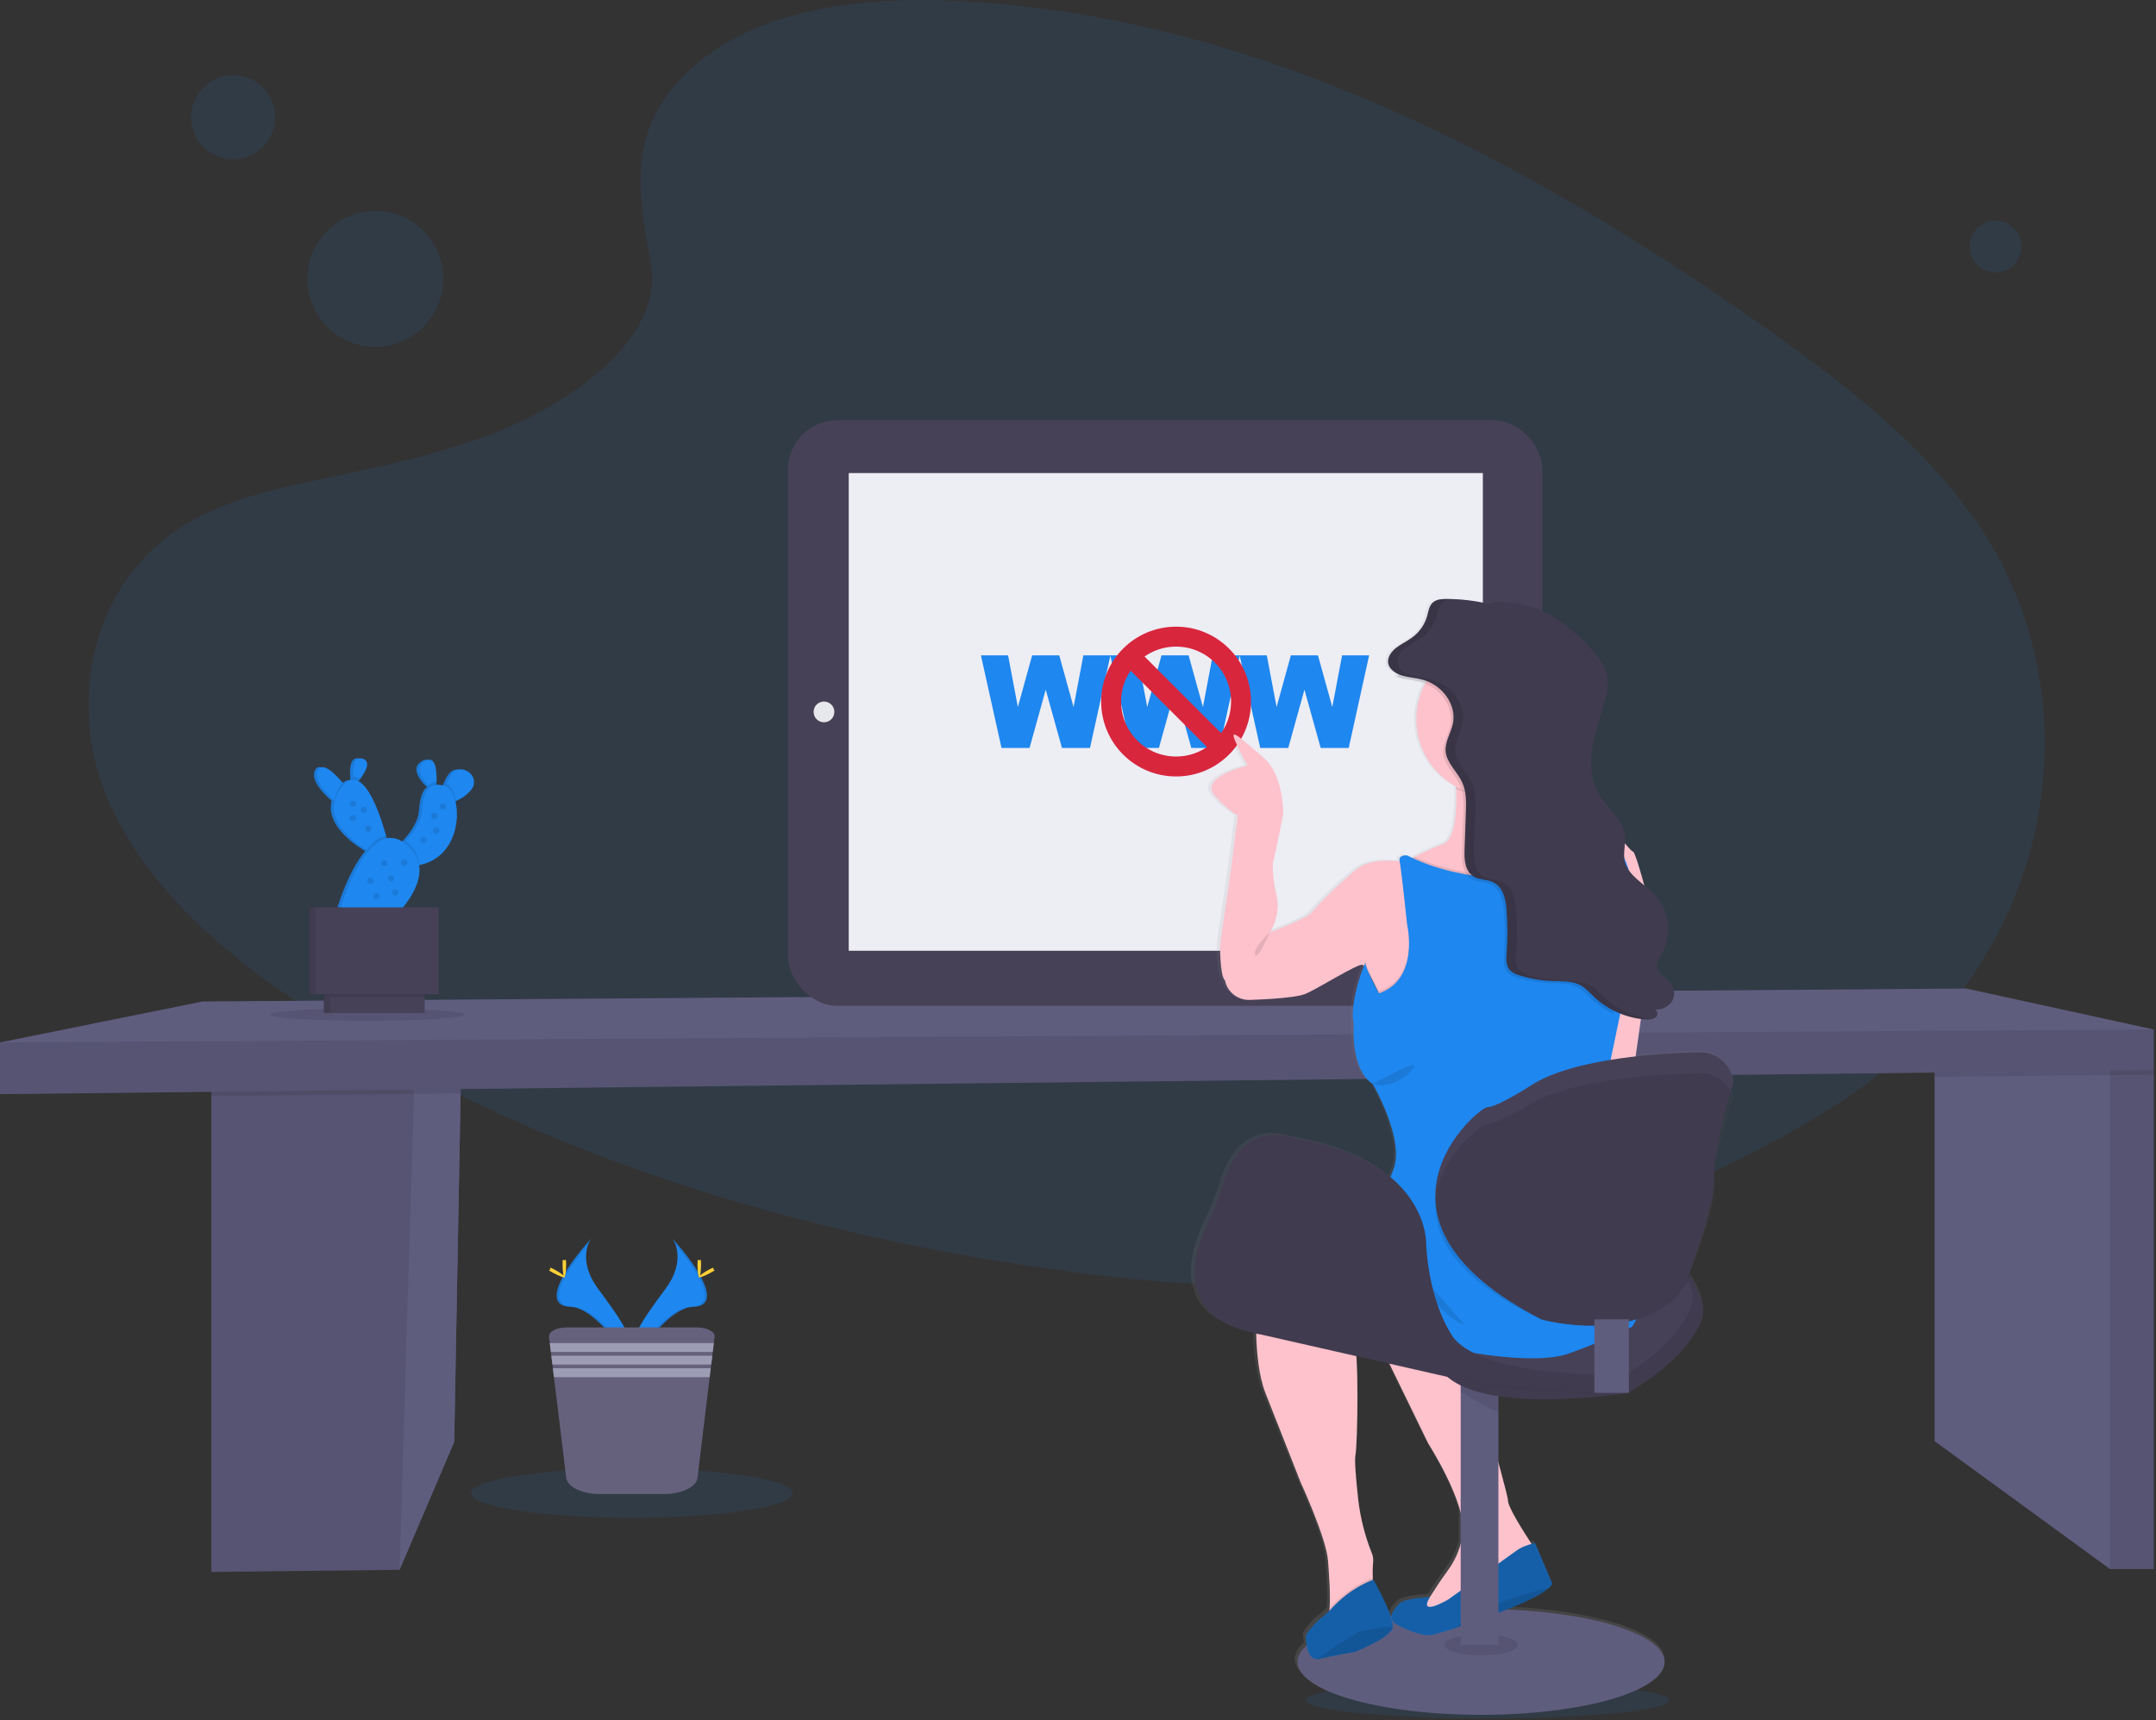 <?xml version="1.0" encoding="UTF-8"?>
<svg width="1000px" height="798px" viewBox="0 0 1000 798" version="1.1" xmlns="http://www.w3.org/2000/svg" xmlns:xlink="http://www.w3.org/1999/xlink">
    <rect x="0" y="0" width="1000" height="798" fill="#333333" stroke="none"/>
    <!-- Generator: Sketch 58 (84663) - https://sketch.com -->
    <title>Slice 1</title>
    <desc>Created with Sketch.</desc>
    <defs>
        <linearGradient x1="49.985%" y1="99.99%" x2="49.985%" y2="0.005%" id="linearGradient-1">
            <stop stop-color="#808080" stop-opacity="0.25" offset="0%"></stop>
            <stop stop-color="#808080" stop-opacity="0.12" offset="54%"></stop>
            <stop stop-color="#808080" stop-opacity="0.1" offset="100%"></stop>
        </linearGradient>
    </defs>
    <g id="Page-1" stroke="none" stroke-width="1" fill="none" fill-rule="evenodd">
        <g id="sitting-at-computer">
            <path d="M321.21,31.27 C351.99,3.84 400.32,-1.73 444.3,0.43 C582.46,7.3 707.17,73.99 815.04,149.43 C854.09,176.74 892.54,206.17 917.89,243.78 C969.49,320.35 954.19,426.41 882.43,489.48 C858.02,510.94 828.43,527.39 798.04,541.98 C744.04,567.91 685.73,588.72 624.42,594.65 C580.69,598.87 536.42,595.44 492.96,589.54 C371.5,573.08 252.31,536.63 152.4,474.35 C108.58,447.02 67.27,413.05 49.21,368.83 C31.15,324.61 42.71,268.63 87.5,242.43 C106.01,231.61 128.14,226.72 149.8,222.13 C181.69,215.37 214.09,208.71 242.86,194.98 C272.58,180.79 307.78,153.35 301.86,121.98 C295.5,88.26 290.5,58.63 321.21,31.27 Z" id="Path" fill="#1E87F0" fill-rule="nonzero" opacity="0.1"></path>
            <circle id="Oval" fill="#1E87F0" fill-rule="nonzero" opacity="0.1" cx="174.08" cy="129.4" r="31.5"></circle>
            <circle id="Oval" fill="#1E87F0" fill-rule="nonzero" opacity="0.1" cx="108.09" cy="54.4" r="19.5"></circle>
            <circle id="Oval" fill="#1E87F0" fill-rule="nonzero" opacity="0.1" cx="925.57" cy="114.4" r="12"></circle>
            <ellipse id="Oval" fill="#1E87F0" fill-rule="nonzero" opacity="0.1" cx="689.92" cy="788.85" rx="84.24" ry="8.4"></ellipse>
            <polygon id="Path" fill="#5F5D7E" fill-rule="nonzero" points="214 487.31 213.63 507.26 210.67 668.97 185.33 728.31 98 729.31 98 496.5 189.14 489.28 214 487.31"></polygon>
            <polygon id="Path" fill="#000000" fill-rule="nonzero" opacity="0.1" points="214 487.31 213.63 507.26 210.67 668.97 185.33 728.31 98 729.31 98 496.5 189.14 489.28 214 487.31"></polygon>
            <polygon id="Path" fill="#5F5D7E" fill-rule="nonzero" points="214 487.31 213.63 507.26 210.67 668.97 185.33 728.31 192 507.64 191.98 507.5 189.14 489.28 214 487.31"></polygon>
            <polygon id="Path" fill="#000000" fill-rule="nonzero" opacity="0.1" points="189.14 489.28 214 487.31 213.63 507.26 191.98 507.5 98 508.55 98 496.5"></polygon>
            <polygon id="Path" fill="#5F5D7E" fill-rule="nonzero" points="999 496.5 999 727.97 978.67 727.97 897.33 668.64 897.33 489.97 970 483.14 974.46 485.19 978.67 487.13"></polygon>
            <polygon id="Path" fill="#000000" fill-rule="nonzero" opacity="0.1" points="978.67 485.19 999 485.19 999 727.97 978.67 727.97"></polygon>
            <polygon id="Path" fill="#000000" fill-rule="nonzero" opacity="0.1" points="999 485.19 999 498.5 978.67 498.73 897.33 499.63 897.33 489.97 970 483.14 974.46 485.19 978.67 487.13 978.67 485.19"></polygon>
            <polygon id="Path" fill="#5F5D7E" fill-rule="nonzero" points="999 477.64 999 496.5 0 507.64 0 483.64 94 464.64 912 458.64"></polygon>
            <polygon id="Path" fill="#000000" fill-rule="nonzero" opacity="0.1" points="999 477.64 999 496.5 0 507.64 0 483.64"></polygon>
            <rect id="Rectangle" fill="#474157" fill-rule="nonzero" x="365.5" y="194.97" width="349.92" height="271.69" rx="22.82"></rect>
            <polygon id="Path" fill="#EDEDF4" fill-rule="nonzero" points="393.66 219.48 687.78 219.48 687.78 441.11 393.66 441.11"></polygon>
            <circle id="Oval" fill="#E6E8EC" fill-rule="nonzero" cx="382.18" cy="330.29" r="4.82"></circle>
            <circle id="Oval" fill="#E6E8EC" fill-rule="nonzero" cx="700.81" cy="330.81" r="7.95"></circle>
            <path d="M803.88,509.14 C803.68,507.917 803.299,506.731 802.75,505.62 C803.51,503.03 804,501.44 804,501.44 C804,501.44 804,501.06 803.88,500.44 C802.647,492.862 796.005,487.36 788.33,487.56 C782.33,487.67 770.95,488.07 758.33,489.49 C759.05,484.44 759.91,478.4 760.81,472.18 L762.46,472.36 C762.84,472.36 763.24,472.36 763.64,472.42 L764.17,472.42 C765.485,472.502 766.786,472.104 767.83,471.3 C768.35,470.795 768.581,470.062 768.446,469.35 C768.311,468.638 767.828,468.041 767.16,467.76 C770.156,468.058 773.101,466.825 774.99,464.48 C776.73,462.046 776.73,458.774 774.99,456.34 C772.88,453.34 768.41,451.34 768.17,447.81 C768.04,445.81 769.38,444.01 770.43,442.24 C775.631,433.158 774.129,421.721 766.76,414.29 C765.353,412.894 763.87,411.575 762.32,410.34 C760.12,402.26 757.82,395.04 757.14,394.81 C756.26,394.52 754.75,392.62 753.31,390.99 C753.442,389.615 753.418,388.23 753.24,386.86 C752.18,379.86 745.24,374.86 741.42,368.68 C737.6,362.5 736.91,354.93 737.89,347.85 C738.87,340.77 741.34,333.92 743.35,327.01 C744.85,321.88 746.1,316.43 744.42,311.34 C743.23,307.71 740.64,304.57 737.97,301.62 C731.56,294.53 724.17,287.89 715.05,283.62 C708.711,280.632 701.767,279.146 694.76,279.28 L694.69,279.28 L693.59,279.34 L692.81,279.39 L692.03,279.47 L691.2,279.55 C690.35,279.66 689.51,279.79 688.67,279.96 C682.579,278.606 676.36,277.908 670.12,277.88 L669.31,277.88 C667.459,277.771 665.617,278.205 664.01,279.13 C661.79,280.68 661.51,283.46 660.84,285.88 C659.637,289.93 657.099,293.454 653.64,295.88 C651.25,297.6 648.44,298.88 646.16,300.68 C643.88,302.48 642.1,305.18 642.71,307.84 C643.22,310.07 645.3,311.73 647.71,312.74 C647.42,313.1 647.12,313.45 646.84,313.82 C647.31,314.01 647.84,314.18 648.27,314.32 C651.27,315.21 654.5,315.32 657.54,316.13 C658.377,316.354 659.199,316.631 660,316.96 C657.296,322.046 655.884,327.72 655.89,333.48 C655.913,346.511 663.056,358.487 674.51,364.7 L674.51,365.7 C674.82,376.14 674.03,388.84 668.69,390.99 C663.35,393.14 658.24,395.57 655.09,397.14 L654.09,397.67 C653.26,397.29 652.43,396.89 651.62,396.47 C651.62,396.47 647.37,395.97 648.11,399.21 C648.11,399.21 635.26,397.21 628.21,402.7 C621.16,408.19 609.59,419.65 607.32,422.64 C605.05,425.63 587.5,432.17 587.5,432.17 C587.5,432.17 593.03,424.44 590.64,414.97 C590.64,414.97 588,403.55 589.26,398.97 C590.52,394.39 593.79,377.39 593.79,377.39 C593.79,377.39 594.25,359.45 584.46,351.22 C574.67,342.99 567.86,336.22 571.64,344.22 C573.292,347.887 575.141,351.463 577.18,354.93 C577.18,354.93 553.77,360.49 562.08,369.17 C570.39,377.85 572.65,377.86 572.65,377.86 C572.65,377.86 569.88,399.29 569.37,403.28 C568.86,407.27 564.37,437.67 564.37,437.67 C564.37,437.67 564.12,452.13 566.64,454.37 C566.64,454.37 568.29,463.68 578.72,463.37 C578.72,463.37 598.6,462.87 604.14,460.63 C609.68,458.39 628.8,446.42 630.82,447.17 C630.966,447.229 631.099,447.317 631.21,447.43 C631.317,447.522 631.418,447.623 631.51,447.73 C629.51,452.16 624.77,467.2 626.79,474.59 C626.79,474.59 625.03,495.52 635.6,502.25 C635.6,502.25 650.95,528.17 645.16,542.12 C644.7,543.25 644.29,544.29 643.91,545.3 C635.12,538.01 621.71,531.3 601.23,527.59 C599.14,527.21 597.06,526.75 595,526.25 C589.18,524.84 573.17,523.55 565.55,548.86 C563.773,554.743 561.512,560.47 558.79,565.98 C555.79,572.05 552.46,580.75 552.39,589.38 C552.22,601.48 558.47,613.47 581.15,617.87 C581.4,626.87 582.43,637.59 585.51,645.3 C591.8,661 601.87,686.42 601.87,686.42 C601.87,686.42 613.95,712.34 614.71,722.8 C615.2,729.65 615.92,738.63 615.42,744.8 C615.42,745.18 615.36,745.54 615.32,745.9 C614.284,747.019 613.153,748.046 611.94,748.97 C610.18,749.97 604.39,756.2 604.39,757.69 C604.402,759.118 604.529,760.542 604.77,761.95 C602.03,764.34 600.53,766.95 600.53,769.55 C600.53,783.07 638.9,794.03 686.23,794.03 C733.56,794.03 771.92,783.03 771.92,769.55 C771.92,757.21 739.92,747.01 698.34,745.33 C707.01,741.87 714.71,738.24 717.9,735.33 C718.585,734.797 719.107,734.083 719.41,733.27 L711.36,714.58 C711.36,714.58 710.73,714.72 709.8,714.99 L709.24,714.15 C705.66,708.7 698.77,697.84 698.77,694.89 C698.77,693.8 696.95,686.83 694.31,677.28 L694.31,646.63 C720.57,650.63 754.41,645.19 754.41,645.19 L754.56,645.11 L755.22,645.11 L755.22,644.75 C759.77,642.23 782.53,628.9 789.28,611.22 C791.28,606.06 788.79,598.67 783.84,590.77 C787.3,582.18 795.84,559.99 794.99,551.14 C794.99,550.67 794.93,550.14 794.93,549.62 C795.011,548.716 795.044,547.808 795.03,546.9 C796.03,533.9 804.03,510.15 804.03,510.15 C804.03,510.15 803.98,509.74 803.88,509.14 L803.88,509.14 Z M633.88,451.38 C635.7,454.58 637.65,458.67 638.42,460.33 C639.19,461.99 635.76,455.43 633.93,451.38 L633.88,451.38 Z M635.78,731.48 L635.59,731.55 L635.59,730.55 C635.481,727.942 635.545,725.33 635.78,722.73 C635.808,721.329 635.514,719.94 634.92,718.67 C631.838,710.927 629.777,702.815 628.79,694.54 C627.79,685.82 626.96,676.31 627.48,673.89 C628.26,670.18 628.9,642.08 627.93,628.23 L643.41,631.71 L661.41,668.41 C661.41,668.41 672.99,686.33 676.58,700.47 L676.58,714.63 C675.53,718.848 673.695,722.831 671.17,726.37 C668.78,729.64 666.45,732.95 664.29,736.37 C663.63,737.43 662.9,738.52 662.17,739.54 C661.93,739.54 650.1,740.23 648.09,742.45 C646.85,743.82 644.69,745.98 644.33,748.15 L643.82,748.23 C641.5,741.32 635.83,731.48 635.83,731.48 L635.78,731.48 Z" id="Shape" fill="url(#linearGradient-1)" fill-rule="nonzero"></path>
            <path d="M711.93,718.63 L707.93,731.63 L690.93,746.38 L665.93,753.56 C665.93,753.56 654.18,747.13 658.18,745.88 C659.29,745.53 660.61,744.26 661.95,742.6 C660.55,747.7 671.68,741.13 671.68,741.13 C671.68,741.13 700.43,720.63 703.43,718.38 C705.397,717.075 707.557,716.087 709.83,715.45 C711.08,717.4 711.93,718.63 711.93,718.63 Z" id="Path" fill="#000000" fill-rule="nonzero" opacity="0.1"></path>
            <path d="M711.93,718.63 L707.93,731.63 L690.93,746.38 L665.93,753.56 C665.93,753.56 654.18,747.13 658.18,745.88 C659.29,745.53 660.61,744.26 661.95,742.6 C663.157,741.06 664.272,739.451 665.29,737.78 C667.43,734.34 669.75,731.02 672.12,727.78 C675.578,722.858 677.748,717.147 678.43,711.17 C680.18,697.42 662.43,669.67 662.43,669.67 L630.18,603.42 L675.18,608.92 C675.18,608.92 699.43,692.17 699.43,696.17 C699.43,699.17 706.27,710.02 709.83,715.49 C711.08,717.4 711.93,718.63 711.93,718.63 L711.93,718.63 Z" id="Path" fill="#FDC2CC" fill-rule="nonzero"></path>
            <g id="No-WWW" transform="translate(454.971, 291)">
                <path d="M0,13.051 L12.598,13.051 L17.139,37.045 L23.76,13.051 L36.328,13.051 L42.979,37.045 L47.52,13.051 L60.059,13.051 L50.596,56 L37.588,56 L30.059,28.959 L22.559,56 L9.551,56 L0,13.051 Z M60,13.051 L72.598,13.051 L77.139,37.045 L83.76,13.051 L96.328,13.051 L102.979,37.045 L107.52,13.051 L120.059,13.051 L110.596,56 L97.588,56 L90.059,28.959 L82.559,56 L69.551,56 L60,13.051 Z M120,13.051 L132.598,13.051 L137.139,37.045 L143.76,13.051 L156.328,13.051 L162.979,37.045 L167.52,13.051 L180.059,13.051 L170.596,56 L157.588,56 L150.059,28.959 L142.559,56 L129.551,56 L120,13.051 Z" id="WWW" fill="#1E87F0" fill-rule="nonzero"></path>
                <g id="No-Symbol" transform="translate(56.029, 0)" fill="#D8263D" stroke="#D8263D" stroke-width="2.5">
                    <path d="M34.496,61.246 C19.722,61.246 7.746,49.27 7.746,34.496 C7.746,19.723 19.722,7.746 34.496,7.746 C49.27,7.746 61.246,19.723 61.246,34.496 C61.246,49.27 49.27,61.246 34.496,61.246 Z M34.496,0.996 C15.994,0.996 0.996,15.995 0.996,34.496 C0.996,52.998 15.994,67.996 34.496,67.996 C52.997,67.996 67.996,52.998 67.996,34.496 C67.996,15.995 52.997,0.996 34.496,0.996 L34.496,0.996 Z" id="Fill-41"></path>
                    <polyline id="Fill-48" points="54.502 59.5 10.25 15.248 14.999 10.5 59.25 54.752 54.502 59.5"></polyline>
                </g>
            </g>
            <ellipse id="Oval" fill="#5F5D7E" fill-rule="nonzero" cx="686.97" cy="771.05" rx="85.12" ry="24.55"></ellipse>
            <path d="M719.93,734.63 C719.626,735.443 719.108,736.158 718.43,736.7 C712.25,742.37 689.14,750.8 674.86,755.38 C671.117,756.686 667.3,757.772 663.43,758.63 C659.93,758.88 652.68,756.63 647.68,753.56 C642.68,750.49 647.18,746.13 649.2,743.88 C651.22,741.63 663.2,740.96 663.2,740.96 C657.45,750.53 671.69,742.13 671.69,742.13 C671.69,742.13 700.44,721.63 703.44,719.38 C706.44,717.13 711.94,715.88 711.94,715.88 L719.93,734.63 Z" id="Path" fill="#1E87F0" fill-rule="nonzero"></path>
            <path d="M719.93,734.63 C719.626,735.443 719.108,736.158 718.43,736.7 C712.25,742.37 689.14,750.8 674.86,755.38 C671.117,756.686 667.3,757.772 663.43,758.63 C659.93,758.88 652.68,756.63 647.68,753.56 C642.68,750.49 647.18,746.13 649.2,743.88 C651.22,741.63 663.2,740.96 663.2,740.96 C657.45,750.53 671.69,742.13 671.69,742.13 C671.69,742.13 700.44,721.63 703.44,719.38 C706.44,717.13 711.94,715.88 711.94,715.88 L719.93,734.63 Z" id="Path" fill="#000000" fill-rule="nonzero" opacity="0.3"></path>
            <path d="M718.43,736.72 C712.25,742.39 689.14,750.82 674.86,755.4 C687.8,744.44 709.5,738.71 718.43,736.72 Z" id="Path" fill="#000000" fill-rule="nonzero" opacity="0.1"></path>
            <ellipse id="Oval" fill="#000000" fill-rule="nonzero" opacity="0.1" cx="686.97" cy="763.14" rx="17.03" ry="4.91"></ellipse>
            <polygon id="Path" fill="#5F5D7E" fill-rule="nonzero" points="677.5 633.64 695 633.64 695 763.14 677.5 763.14"></polygon>
            <path d="M695,640.06 L695,655.06 C691.5,653.98 683.51,649.43 677.5,645.85 L677.5,633.63 L681.15,633.63 L695,640.06 Z" id="Path" fill="#000000" fill-rule="nonzero" opacity="0.1"></path>
            <path d="M653.77,577.26 C653.77,577.26 711.55,562.39 725.93,551.26 C740.31,540.13 796.78,592.5 789.32,612.26 C781.86,632.02 754.7,646.33 754.7,646.33 C754.7,646.33 679.59,658.55 666.8,633.06 C654.01,607.57 653.77,577.26 653.77,577.26 L653.77,577.26 Z" id="Path" fill="#474157" fill-rule="nonzero"></path>
            <path d="M653.77,577.26 C653.77,577.26 711.55,562.39 725.93,551.26 C740.31,540.13 796.78,592.5 789.32,612.26 C781.86,632.02 754.7,646.33 754.7,646.33 C754.7,646.33 679.59,658.55 666.8,633.06 C654.01,607.57 653.77,577.26 653.77,577.26 L653.77,577.26 Z" id="Path" fill="#000000" fill-rule="nonzero" opacity="0.1"></path>
            <path d="M648.77,571.26 C648.77,571.26 706.55,556.39 720.93,545.26 C735.31,534.13 791.78,586.5 784.32,606.26 C776.86,626.02 749.7,640.33 749.7,640.33 C749.7,640.33 674.59,652.55 661.8,627.06 C649.01,601.57 648.77,571.26 648.77,571.26 L648.77,571.26 Z" id="Path" fill="#474157" fill-rule="nonzero"></path>
            <path d="M595.18,434.9 L588.93,432.63 C588.93,432.63 594.43,424.88 592.06,415.38 C592.06,415.38 589.43,403.92 590.68,399.28 C591.93,394.64 595.18,377.63 595.18,377.63 C595.18,377.63 595.64,359.63 585.91,351.38 C576.18,343.13 569.43,336.38 573.18,344.38 C574.818,348.06 576.654,351.649 578.68,355.13 C578.68,355.13 555.43,360.7 563.68,369.42 C571.93,378.14 574.18,378.13 574.18,378.13 C574.18,378.13 571.43,399.63 570.93,403.63 C570.43,407.63 565.93,438.13 565.93,438.13 C565.93,438.13 565.68,452.63 568.18,454.88 C569.329,460.483 574.48,464.346 580.18,463.88 C581.96,463.85 603.18,440.4 595.18,434.9 L595.18,434.9 Z M746.18,388.9 L746.18,402.9 L731.68,407.63 L706.98,425.81 L700.43,430.63 L671.18,418.88 L652.68,399.38 C652.68,399.38 653.58,398.89 655.14,398.08 L656.14,397.55 C659.27,395.98 664.2,393.55 669.65,391.38 C675.1,389.21 675.74,376.49 675.43,366.01 L675.43,365.01 C675.18,357.66 674.43,351.65 674.43,351.65 C674.43,351.65 677.48,351.07 681.92,350.41 C694.23,348.58 717.2,346.11 715.18,353.65 C714.59,356.213 714.59,358.877 715.18,361.44 C715.24,361.72 715.3,362.01 715.37,362.29 C717.45,371.38 723.89,380.9 723.89,380.9 L743.89,388.1 L744.45,388.3 L746.18,388.9 Z" id="Shape" fill="#FDC2CC" fill-rule="nonzero"></path>
            <path d="M746.18,393.15 L746.18,388.9 C747.752,388.629 749.358,388.629 750.93,388.9 C752.68,389.4 756,394.65 757.5,395.15 C759,395.65 768.18,429.9 767.18,432.9 C766.18,435.9 756.73,503.63 756.73,503.63 L737.68,524.63 L733.93,466.88 L746.18,432.63 L746.18,393.15 Z M647.43,550.4 C647.43,550.4 630.02,554.15 632.23,559.65 C634.44,565.15 644.18,565.4 644.18,565.4 L647.43,550.4 Z M671.68,439.35 L658.43,467.9 L642.68,479.4 L639.93,461.63 C639.93,461.63 634.61,449.88 632.32,447.89 C632.209,447.777 632.076,447.689 631.93,447.63 C629.93,446.88 610.93,458.88 605.43,461.13 C599.93,463.38 580.18,463.88 580.18,463.88 L588.93,432.63 C588.93,432.63 606.43,426.13 608.68,423.13 C610.93,420.13 622.43,408.63 629.43,403.13 C636.43,397.63 649.2,399.63 649.2,399.63 L649.4,399.71 L652.68,401.13 L662.18,424.38 L671.68,439.35 Z M636.93,724.15 C636.695,726.756 636.631,729.375 636.74,731.99 C636.81,734.78 636.93,737.15 636.93,737.15 L631.18,749.15 C631.18,749.15 611.43,755.65 614.68,752.9 C615.81,751.95 616.39,749.48 616.68,746.21 C617.17,740.03 616.46,731.02 615.97,724.15 C615.22,713.65 603.22,687.65 603.22,687.65 C603.22,687.65 593.22,662.15 586.97,646.4 C580.72,630.65 582.97,602.15 582.97,602.15 C582.97,602.15 583.97,580.65 588.47,574.15 C592.97,567.65 610.47,565.4 610.47,565.4 L618.68,592.63 C618.68,592.63 625.43,618.13 627.93,621.88 C630.43,625.63 629.68,670.38 628.68,675.13 C628.17,677.56 629.03,687.13 629.99,695.85 C630.97,704.144 633.013,712.278 636.07,720.05 C636.667,721.333 636.961,722.736 636.93,724.15 L636.93,724.15 Z" id="Shape" fill="#FDC2CC" fill-rule="nonzero"></path>
            <path d="M636.93,737.15 L631.18,749.15 C631.18,749.15 611.43,755.65 614.68,752.9 C615.81,751.95 616.39,749.48 616.68,746.21 C617.39,745.5 618.15,744.72 618.93,743.92 C623.956,738.71 630.044,734.641 636.78,731.99 C636.81,734.78 636.93,737.15 636.93,737.15 Z" id="Path" fill="#000000" fill-rule="nonzero" opacity="0.1"></path>
            <path d="M645.95,755.01 C645.956,755.057 645.956,755.103 645.95,755.15 C644.95,759.9 628.45,766.4 628.45,766.4 C628.45,766.4 617.95,768.15 611.95,769.65 C611.491,769.774 611.014,769.818 610.54,769.78 C605.91,769.43 605.7,760.52 605.7,759.15 C605.7,757.78 611.45,751.4 613.2,750.4 C615.179,748.759 617.037,746.978 618.76,745.07 C623.892,739.756 630.105,735.606 636.98,732.9 C636.98,732.9 646.75,750.08 645.95,755.01 L645.95,755.01 Z" id="Path" fill="#1E87F0" fill-rule="nonzero"></path>
            <path d="M645.95,755.01 C645.956,755.057 645.956,755.103 645.95,755.15 C644.95,759.9 628.45,766.4 628.45,766.4 C628.45,766.4 617.95,768.15 611.95,769.65 C611.491,769.774 611.014,769.818 610.54,769.78 C605.91,769.43 605.7,760.52 605.7,759.15 C605.7,757.78 611.45,751.4 613.2,750.4 C615.211,748.738 617.096,746.93 618.84,744.99 C623.864,739.755 629.955,735.662 636.7,732.99 L636.98,732.88 C636.98,732.88 646.75,750.08 645.95,755.01 Z" id="Path" fill="#000000" fill-rule="nonzero" opacity="0.3"></path>
            <path d="M645.95,755.01 C645.956,755.057 645.956,755.103 645.95,755.15 C644.95,759.9 628.45,766.4 628.45,766.4 C628.45,766.4 617.95,768.15 611.95,769.65 C611.491,769.774 611.014,769.818 610.54,769.78 C615.98,766.05 629.17,757.1 630.95,756.9 C632.73,756.7 641.5,754.18 645.95,755.01 L645.95,755.01 Z M715.41,362.29 C709.23,367.38 703.55,366.65 694.92,366.65 C688.68,366.65 680.57,368.84 675.46,366.03 C675.25,358.22 674.46,351.65 674.46,351.65 C674.46,351.65 717.96,343.4 715.21,353.65 C714.581,356.504 714.65,359.468 715.41,362.29 L715.41,362.29 Z" id="Shape" fill="#000000" fill-rule="nonzero" opacity="0.1"></path>
            <path d="M728.43,333.69 C728.43,353.434 712.424,369.44 692.68,369.44 C691.76,369.44 690.84,369.44 689.94,369.34 C670.611,367.849 655.993,351.224 656.987,331.864 C657.981,312.503 674.224,297.462 693.604,297.958 C712.983,298.453 728.437,314.304 728.44,333.69 L728.43,333.69 Z" id="Path" fill="#FDC2CC" fill-rule="nonzero"></path>
            <path d="M662.18,424.4 L671.68,439.4 L658.43,467.95 L642.68,479.45 L639.93,461.63 C639.93,461.63 634.61,449.88 632.32,447.89 C632.98,446.28 633.43,445.54 633.43,446.13 C633.43,448.63 639.58,459.88 639.58,459.88 C658.58,453.38 652.68,428.13 652.68,428.13 C652.68,428.13 650.32,405.63 649.4,399.71 L652.68,401.13 L662.18,424.4 Z M746.18,388.9 L746.18,402.9 L731.68,407.63 L706.98,425.81 L700.43,430.63 L671.18,418.88 L652.68,399.38 C652.68,399.38 653.58,398.89 655.14,398.08 L656.14,397.55 C669.01,403.4 682.94,405.55 692.89,406.32 C697.466,406.708 702.061,406.811 706.65,406.63 C744.32,400.63 745.44,391.53 744.5,388.3 L746.18,388.9 Z" id="Shape" fill="#000000" fill-rule="nonzero" opacity="0.1"></path>
            <path d="M756.93,615.63 C747.5,620.253 737.819,624.343 727.93,627.88 C710.68,634.13 672.68,625.88 667.93,624.63 C663.18,623.38 626.68,608.88 612.68,603.38 C598.68,597.88 595.18,602.38 591.93,601.88 C588.68,601.38 586.43,595.13 585.93,593.38 C585.43,591.63 594.93,576.38 600.18,568.63 C605.43,560.88 621.18,562.38 623.43,561.88 C625.68,561.38 641.43,561.88 641.43,561.88 C641.43,561.88 640.43,556.88 646.18,542.88 C651.93,528.88 636.68,502.88 636.68,502.88 C626.18,496.13 627.93,475.13 627.93,475.13 C625.43,465.88 633.43,444.63 633.43,447.13 C633.43,449.63 639.58,460.88 639.58,460.88 C658.58,454.38 652.68,429.13 652.68,429.13 C652.68,429.13 649.93,402.88 649.2,399.63 C648.47,396.38 652.68,396.88 652.68,396.88 C653.493,397.3 654.313,397.7 655.14,398.08 C668.3,404.28 682.7,406.54 692.92,407.32 C697.496,407.708 702.091,407.811 706.68,407.63 C752.35,400.26 744.26,388.51 743.96,388.09 L746.18,388.88 C762.68,400.88 757.68,440.63 757.68,440.63 L751.5,470.3 L746.91,492.4 C746.91,492.4 763.16,590.9 764.66,595.9 C766.16,600.9 756.93,615.63 756.93,615.63 L756.93,615.63 Z" id="Path" fill="#1E87F0" fill-rule="nonzero"></path>
            <path d="M635.18,570.63 C634.18,571.38 622.93,594.63 631.18,601.13 C639.43,607.63 635.18,570.63 635.18,570.63 Z M643.18,573.9 C643.43,574.65 666.68,611.65 679.43,614.65 L643.18,573.9 Z M699.19,281.11 L695.47,281.9 C696.495,281.522 697.544,281.211 698.61,280.97 L699.19,281.11 Z M755.21,440.63 L748.21,470.28 C744.639,468.651 741.356,466.452 738.49,463.77 C736.26,461.65 734.26,459.22 731.39,457.83 C727.7,456.04 723.25,456.28 719.06,456.13 C713.826,455.935 708.641,455.047 703.64,453.49 C702.187,453.126 700.826,452.465 699.64,451.55 C697.26,449.45 697.42,446.06 697.64,443.1 C698.075,437.346 698.125,431.57 697.79,425.81 C697.73,424.73 697.65,423.65 697.56,422.57 C697.16,417.74 695.86,412.14 690.92,410.07 C688.38,409.07 685.35,409.15 682.92,407.94 C682.569,407.763 682.234,407.556 681.92,407.32 C678.32,404.8 677.99,399.75 678.13,395.5 C678.343,389.66 678.547,383.817 678.74,377.97 C678.922,375.086 678.859,372.193 678.55,369.32 C678.309,367.412 677.783,365.552 676.99,363.8 C674.82,359.16 670.3,355.29 669.49,350.39 C669.445,350.162 669.415,349.932 669.4,349.7 C668.98,345.32 671.74,341.24 672.71,336.93 C674.65,328.26 668.13,318.76 658.54,316.27 C655.54,315.49 652.32,315.34 649.33,314.45 C648.852,314.307 648.381,314.14 647.92,313.95 C655.16,304.29 667.57,297.95 681.66,297.95 C703.99,297.95 722.1,313.95 722.1,333.7 C722.1,344.9 716.27,354.89 707.16,361.45 C707.22,361.73 707.29,362.02 707.37,362.3 C709.72,371.39 717.01,380.91 717.01,380.91 L739.65,388.11 L742.17,388.91 C760.87,400.9 755.21,440.63 755.21,440.63 Z M767.5,469.35 C767.28,469.35 767.07,469.3 766.86,469.26 C767.077,469.237 767.297,469.268 767.5,469.35 L767.5,469.35 Z" id="Shape" fill="#000000" fill-rule="nonzero" opacity="0.1"></path>
            <path d="M690.18,280.12 C683.923,278.666 677.523,277.918 671.1,277.89 C669.01,277.89 666.77,278 665.1,279.15 C662.89,280.7 662.61,283.5 661.95,285.92 C660.756,289.961 658.238,293.483 654.8,295.92 C652.43,297.65 649.64,298.92 647.37,300.74 C645.1,302.56 643.37,305.26 643.94,307.92 C644.51,310.58 647.5,312.63 650.5,313.48 C653.5,314.33 656.69,314.48 659.71,315.3 C669.3,317.79 675.81,327.3 673.87,335.95 C672.87,340.26 670.14,344.34 670.56,348.72 C671.05,353.95 675.88,357.98 678.15,362.83 C680.22,367.25 680.08,372.21 679.92,376.99 L679.31,394.53 C679.15,399.15 679.55,404.71 684.11,406.97 C686.55,408.17 689.59,408.04 692.11,409.1 C697.05,411.16 698.35,416.77 698.75,421.59 C699.322,428.42 699.348,435.285 698.83,442.12 C698.6,445.12 698.44,448.47 700.83,450.57 C702.013,451.489 703.376,452.15 704.83,452.51 C709.831,454.067 715.016,454.955 720.25,455.15 C724.45,455.31 728.89,455.07 732.58,456.85 C735.45,458.24 737.45,460.68 739.68,462.79 C746.074,468.64 754.224,472.209 762.86,472.94 C764.71,473.1 766.81,473.06 768.1,471.87 C769.39,470.68 768.63,468.11 766.79,468.26 C769.973,468.795 773.196,467.562 775.21,465.04 C776.934,462.589 776.934,459.321 775.21,456.87 C773.12,453.87 768.68,451.87 768.44,448.31 C768.31,446.31 769.64,444.5 770.68,442.72 C775.83,433.616 774.347,422.204 767.04,414.72 C762.35,409.87 755.32,406.19 753.68,399.97 C752.59,395.81 754.24,391.44 753.61,387.21 C752.61,380.21 745.68,375.21 741.87,368.97 C738.06,362.73 737.39,355.18 738.36,348.08 C739.33,340.98 741.79,334.08 743.79,327.18 C745.28,322.03 746.51,316.56 744.85,311.45 C743.66,307.82 741.1,304.67 738.44,301.7 C732.07,294.59 724.74,287.93 715.68,283.7 C706.62,279.47 695.58,277.83 685.96,280.96" id="Path" fill="#474157" fill-rule="nonzero"></path>
            <path d="M690.18,280.12 C683.923,278.666 677.523,277.918 671.1,277.89 C669.01,277.89 666.77,278 665.1,279.15 C662.89,280.7 662.61,283.5 661.95,285.92 C660.756,289.961 658.238,293.483 654.8,295.92 C652.43,297.65 649.64,298.92 647.37,300.74 C645.1,302.56 643.37,305.26 643.94,307.92 C644.51,310.58 647.5,312.63 650.5,313.48 C653.5,314.33 656.69,314.48 659.71,315.3 C669.3,317.79 675.81,327.3 673.87,335.95 C672.87,340.26 670.14,344.34 670.56,348.72 C671.05,353.95 675.88,357.98 678.15,362.83 C680.22,367.25 680.08,372.21 679.92,376.99 L679.31,394.53 C679.15,399.15 679.55,404.71 684.11,406.97 C686.55,408.17 689.59,408.04 692.11,409.1 C697.05,411.16 698.35,416.77 698.75,421.59 C699.322,428.42 699.348,435.285 698.83,442.12 C698.6,445.12 698.44,448.47 700.83,450.57 C702.013,451.489 703.376,452.15 704.83,452.51 C709.831,454.067 715.016,454.955 720.25,455.15 C724.45,455.31 728.89,455.07 732.58,456.85 C735.45,458.24 737.45,460.68 739.68,462.79 C746.074,468.64 754.224,472.209 762.86,472.94 C764.71,473.1 766.81,473.06 768.1,471.87 C769.39,470.68 768.63,468.11 766.79,468.26 C769.973,468.795 773.196,467.562 775.21,465.04 C776.934,462.589 776.934,459.321 775.21,456.87 C773.12,453.87 768.68,451.87 768.44,448.31 C768.31,446.31 769.64,444.5 770.68,442.72 C775.83,433.616 774.347,422.204 767.04,414.72 C762.35,409.87 755.32,406.19 753.68,399.97 C752.59,395.81 754.24,391.44 753.61,387.21 C752.61,380.21 745.68,375.21 741.87,368.97 C738.06,362.73 737.39,355.18 738.36,348.08 C739.33,340.98 741.79,334.08 743.79,327.18 C745.28,322.03 746.51,316.56 744.85,311.45 C743.66,307.82 741.1,304.67 738.44,301.7 C732.07,294.59 724.74,287.93 715.68,283.7 C706.62,279.47 695.58,277.83 685.96,280.96 M636.68,502.9 C636.68,502.9 645.18,506.15 654.18,497.15 C663.18,488.15 636.68,502.9 636.68,502.9 Z" id="Shape" fill="#000000" fill-rule="nonzero" opacity="0.1"></path>
            <g id="Group" opacity="0.1" transform="translate(643, 277)" fill="#000000" fill-rule="nonzero">
                <path d="M50.94,2.97 C52.59,2.642 54.261,2.431 55.94,2.34 C53.605,2.197 51.262,2.271 48.94,2.56 L50.94,2.97 Z M101.08,185.79 C98.84,183.68 96.85,181.24 93.97,179.85 C90.29,178.07 85.84,178.31 81.64,178.15 C76.406,177.958 71.22,177.071 66.22,175.51 C64.766,175.15 63.403,174.489 62.22,173.57 C59.84,171.47 60.01,168.09 60.22,165.12 C60.738,158.285 60.712,151.42 60.14,144.59 C59.73,139.77 58.44,134.16 53.49,132.1 C50.96,131.04 47.93,131.17 45.49,129.97 C40.93,127.71 40.49,122.15 40.68,117.53 C40.887,111.683 41.09,105.84 41.29,100 C41.46,95.21 41.59,90.25 39.52,85.83 C37.25,80.98 32.42,76.96 31.93,71.72 C31.52,67.35 34.28,63.26 35.25,58.95 C37.19,50.28 30.67,40.79 21.08,38.3 C18.08,37.52 14.86,37.36 11.87,36.48 C8.88,35.6 5.98,33.7 5.36,30.98 C4.74,28.26 6.51,25.62 8.78,23.79 C11.05,21.96 13.84,20.7 16.22,18.97 C19.658,16.536 22.174,13.012 23.36,8.97 C24.03,6.55 24.36,3.76 26.51,2.2 C27.743,1.436 29.16,1.021 30.61,1 C29.72,1 28.83,0.95 27.95,0.95 C25.86,0.95 23.62,1.06 21.95,2.2 C19.74,3.76 19.46,6.55 18.8,8.97 C17.606,13.011 15.088,16.533 11.65,18.97 C9.28,20.7 6.49,21.97 4.22,23.79 C1.95,25.61 0.22,28.31 0.79,30.98 C1.36,33.65 4.32,35.59 7.31,36.48 C10.3,37.37 13.5,37.48 16.52,38.3 C26.11,40.79 32.62,50.3 30.68,58.95 C29.68,63.26 26.95,67.35 27.37,71.72 C27.86,76.96 32.69,80.98 34.96,85.83 C37.03,90.25 36.9,95.21 36.73,100 C36.523,105.84 36.32,111.683 36.12,117.53 C35.96,122.15 36.36,127.71 40.92,129.97 C43.36,131.17 46.4,131.04 48.92,132.1 C53.86,134.16 55.16,139.77 55.56,144.59 C56.132,151.42 56.158,158.285 55.64,165.12 C55.41,168.12 55.25,171.47 57.64,173.57 C58.823,174.489 60.186,175.15 61.64,175.51 C66.64,177.072 71.825,177.959 77.06,178.15 C81.26,178.31 85.7,178.07 89.39,179.85 C92.26,181.24 94.26,183.68 96.5,185.79 C102.889,191.642 111.037,195.211 119.67,195.94 C120.787,196.073 121.917,196.029 123.02,195.81 C114.834,194.865 107.155,191.358 101.08,185.79 L101.08,185.79 Z" id="Shape"></path>
            </g>
            <path d="M588.93,432.63 C588.93,432.63 580.93,439.97 582.1,442.97 C583.27,445.97 588.93,432.63 588.93,432.63 Z" id="Path" fill="#000000" fill-rule="nonzero" opacity="0.1"></path>
            <path d="M596.35,526.98 C590.58,525.57 574.67,524.27 567.1,549.66 C565.338,555.558 563.093,561.3 560.39,566.83 C553.13,581.74 543.75,612.4 585,619.15 L684,641.65 C684,641.65 737,648.15 740.5,645.65 C744,643.15 743.5,637.65 743.5,637.65 C743.5,637.65 685,637.65 673.5,619.65 C662,601.65 661.5,577.15 661.5,577.15 C661.5,577.15 662.94,539.32 602.5,528.33 C600.5,527.95 598.4,527.48 596.35,526.98 L596.35,526.98 Z" id="Path" fill="#474157" fill-rule="nonzero"></path>
            <path d="M596.35,527.15 C590.58,525.74 574.67,524.44 567.1,549.84 C565.338,555.738 563.093,561.48 560.39,567.01 C553.13,581.91 543.75,612.57 585,619.32 L684,641.82 C684,641.82 737,648.32 740.5,645.82 C744,643.32 743.5,637.82 743.5,637.82 C743.5,637.82 685,637.82 673.5,619.82 C662,601.82 661.5,577.32 661.5,577.32 C661.5,577.32 662.94,539.49 602.5,528.5 C600.5,528.12 598.4,527.63 596.35,527.15 L596.35,527.15 Z" id="Path" fill="#000000" fill-rule="nonzero" opacity="0.1"></path>
            <path d="M803.88,501.11 C802.694,493.541 796.09,488.018 788.43,488.19 C774.19,488.45 730.36,490.35 710,503.65 C710,503.65 694.5,513.65 690,513.65 C685.5,513.65 624.5,565.65 715,612.15 C715,612.15 763.5,625.95 782.5,593.55 C782.5,593.55 796,558.75 795,546.7 C794,534.65 804,502.15 804,502.15 C804,502.15 803.98,501.76 803.88,501.11 L803.88,501.11 Z" id="Path" fill="#474157" fill-rule="nonzero"></path>
            <path d="M803.88,509.87 C802.74,502.87 796.08,497.81 788.43,497.94 C774.19,498.18 730.36,499.94 710,512.21 C710,512.21 694.5,521.44 690,521.44 C685.5,521.44 624.5,569.44 715,612.37 C715,612.37 763.5,625.11 782.5,595.2 C782.5,595.2 796,563.07 795,551.95 C794,540.83 804,510.83 804,510.83 C804,510.83 803.98,510.47 803.88,509.87 L803.88,509.87 Z" id="Path" fill="#000000" fill-rule="nonzero" opacity="0.1"></path>
            <polygon id="Path" fill="#5F5D7E" fill-rule="nonzero" points="739.5 612.14 755.5 612.14 755.5 646.21 739.5 646.21"></polygon>
            <ellipse id="Oval" fill="#000000" fill-rule="nonzero" opacity="0.1" cx="170.24" cy="470.71" rx="45.04" ry="2.89"></ellipse>
            <path d="M208.04,359.25 C207.081,360.565 206.313,362.009 205.76,363.54 C205.62,363.92 205.48,364.34 205.34,364.75 C205.088,364.63 204.823,364.54 204.55,364.48 C203.384,364.188 202.179,364.083 200.98,364.17 C200.98,363.71 201.04,363.17 201.05,362.71 C201.2,357.44 200.58,350.09 195.55,353.2 C190.73,356.2 194.17,361.2 197.28,364.41 L198.08,365.19 C195.24,367.19 194.7,371.92 194.23,376.83 C193.76,381.74 189.59,387.12 186.82,390.17 C186.54,390.48 186.29,390.76 186.04,391.02 C183.778,389.208 180.846,388.454 177.99,388.95 C177.88,388.52 177.75,388.07 177.62,387.59 C175.38,379.51 170.73,365.5 164.8,362.43 L165.58,361.43 C168.1,358.13 170.94,353.24 166.75,351.98 C162.56,350.72 162.18,356.23 162.41,360.35 C162.41,360.87 162.49,361.35 162.53,361.81 C160.838,361.892 159.254,362.666 158.15,363.95 L157.5,363.19 C154.1,359.19 147.87,352.82 145.98,357.63 C144.22,362.11 149.71,367.92 153.57,371.29 L153.81,371.5 C151.22,382.03 162.5,390.63 168.62,394.35 L169.41,394.83 C161.01,404.73 155.82,423.28 155.82,423.28 L179.34,427.48 C179.34,427.48 194.94,414.03 192.94,401.39 L193.1,401.39 C208.69,398.27 212.23,381.65 209.8,371.78 L210.08,371.67 C212.918,370.505 215.406,368.624 217.3,366.21 C221.66,360.14 212.5,353.3 208.04,359.25 L208.04,359.25 Z" id="Path" fill="#1E87F0" fill-rule="nonzero"></path>
            <path d="M208.04,359.25 C207.081,360.565 206.313,362.009 205.76,363.54 C205.62,363.92 205.48,364.34 205.34,364.75 C205.088,364.63 204.823,364.54 204.55,364.48 C203.384,364.188 202.179,364.083 200.98,364.17 C200.98,363.71 201.04,363.17 201.05,362.71 C201.2,357.44 200.58,350.09 195.55,353.2 C190.73,356.2 194.17,361.2 197.28,364.41 L198.08,365.19 C195.24,367.19 194.7,371.92 194.23,376.83 C193.76,381.74 189.59,387.12 186.82,390.17 C186.54,390.48 186.29,390.76 186.04,391.02 C183.778,389.208 180.846,388.454 177.99,388.95 C177.88,388.52 177.75,388.07 177.62,387.59 C175.38,379.51 170.73,365.5 164.8,362.43 L165.58,361.43 C168.1,358.13 170.94,353.24 166.75,351.98 C162.56,350.72 162.18,356.23 162.41,360.35 C162.41,360.87 162.49,361.35 162.53,361.81 C160.838,361.892 159.254,362.666 158.15,363.95 L157.5,363.19 C154.1,359.19 147.87,352.82 145.98,357.63 C144.22,362.11 149.71,367.92 153.57,371.29 L153.81,371.5 C151.22,382.03 162.5,390.63 168.62,394.35 L169.41,394.83 C161.01,404.73 155.82,423.28 155.82,423.28 L179.34,427.48 C179.34,427.48 194.94,414.03 192.94,401.39 L193.1,401.39 C208.69,398.27 212.23,381.65 209.8,371.78 L210.08,371.67 C212.918,370.505 215.406,368.624 217.3,366.21 C221.66,360.14 212.5,353.3 208.04,359.25 L208.04,359.25 Z" id="Path" fill="#000000" fill-rule="nonzero" opacity="0.1"></path>
            <path d="M161.22,366.03 L158.5,374.08 C158.5,374.08 156.97,373 155.04,371.3 C151.18,367.93 145.69,362.12 147.45,357.64 C149.34,352.83 155.57,359.18 158.97,363.2 C160.31,364.79 161.22,366.03 161.22,366.03 Z M167.02,361.44 C166.183,362.537 165.289,363.588 164.34,364.59 C164.106,363.189 163.942,361.777 163.85,360.36 C163.62,356.24 164.06,350.77 168.19,351.99 C172.32,353.21 169.5,358.14 167.02,361.44 L167.02,361.44 Z M202.5,362.71 C202.42,365.36 202.16,367.47 202.16,367.47 C200.949,366.529 199.803,365.506 198.73,364.41 C195.62,361.18 192.18,356.2 197,353.2 C202.02,350.09 202.64,357.44 202.5,362.71 Z M218.74,366.18 C216.839,368.593 214.344,370.471 211.5,371.63 C210.713,371.971 209.904,372.262 209.08,372.5 L205.84,367.95 C206.183,366.447 206.631,364.97 207.18,363.53 C207.733,361.999 208.501,360.555 209.46,359.24 C213.96,353.3 223.1,360.14 218.74,366.18 L218.74,366.18 Z" id="Shape" fill="#1E87F0" fill-rule="nonzero"></path>
            <path d="M158.94,363.2 C160.31,364.79 161.22,366.03 161.22,366.03 L158.5,374.08 C158.5,374.08 156.97,373 155.04,371.3 C155.471,368.723 156.536,366.293 158.14,364.23 C158.38,363.86 158.67,363.51 158.94,363.2 L158.94,363.2 Z M167.02,361.44 C166.183,362.537 165.289,363.588 164.34,364.59 C164.106,363.189 163.942,361.777 163.85,360.36 C164.994,360.379 166.103,360.757 167.02,361.44 L167.02,361.44 Z" id="Shape" fill="#000000" fill-rule="nonzero" opacity="0.1"></path>
            <path d="M180.5,393.4 L173.66,396.4 C173.66,396.4 172.17,395.68 170.02,394.34 C162.83,389.91 148.38,378.78 158.07,365.66 C167.76,352.54 175.84,376.08 179.02,387.58 C180.03,391.03 180.5,393.4 180.5,393.4 Z" id="Path" fill="#1E87F0" fill-rule="nonzero"></path>
            <path d="M198.72,364.41 C199.712,363.381 201.062,362.772 202.49,362.71 C202.41,365.36 202.15,367.47 202.15,367.47 C200.939,366.529 199.793,365.506 198.72,364.41 Z M211.5,371.63 C210.713,371.971 209.904,372.262 209.08,372.5 L205.84,367.95 C206.183,366.447 206.631,364.97 207.18,363.53 C209.29,364.77 210.83,367.8 211.5,371.63 L211.5,371.63 Z" id="Shape" fill="#000000" fill-rule="nonzero" opacity="0.1"></path>
            <path d="M194.5,401.36 L193.35,401.56 C170.42,405.05 185.79,392.68 185.79,392.68 C185.79,392.68 186.79,391.73 188.22,390.17 C190.99,387.12 195.15,381.77 195.63,376.83 C196.35,369.4 197.18,362.43 205.95,364.48 C214.6,366.49 216.25,397.01 194.5,401.36 Z" id="Path" fill="#1E87F0" fill-rule="nonzero"></path>
            <polygon id="Path" fill="#474157" fill-rule="nonzero" points="150.3 458.44 194.11 458.44 194.11 469.96 150.3 469.96"></polygon>
            <polygon id="Path" fill="#474157" fill-rule="nonzero" points="143.34 421 200.58 421 200.58 461.2 143.34 461.2"></polygon>
            <polygon id="Path" fill="#000000" fill-rule="nonzero" opacity="0.1" points="149.88 458.44 193.69 458.44 193.69 469.96 149.88 469.96"></polygon>
            <polygon id="Path" fill="#000000" fill-rule="nonzero" opacity="0.1" points="143.16 421.01 200.4 421.01 200.4 461.21 143.16 461.21"></polygon>
            <polygon id="Path" fill="#474157" fill-rule="nonzero" points="153.18 458.44 196.99 458.44 196.99 469.96 153.18 469.96"></polygon>
            <path d="M179.06,387.63 C180.06,391.07 180.54,393.44 180.54,393.44 L173.7,396.44 C173.7,396.44 172.21,395.72 170.06,394.38 C172.74,390.95 175.76,388.38 179.06,387.63 Z M194.5,401.36 L193.35,401.56 C170.42,405.05 185.79,392.68 185.79,392.68 C185.79,392.68 186.79,391.73 188.22,390.17 C192.5,393.63 194.31,397.46 194.5,401.36 Z" id="Shape" fill="#000000" fill-rule="nonzero" opacity="0.1"></path>
            <path d="M157.26,423.28 C157.26,423.28 170.1,377.28 188.11,391.48 C206.12,405.68 180.78,427.48 180.78,427.48 L157.26,423.28 Z" id="Path" fill="#1E87F0" fill-rule="nonzero"></path>
            <circle id="Oval" fill="#000000" fill-rule="nonzero" opacity="0.1" cx="163.74" cy="372.87" r="1.44"></circle>
            <circle id="Oval" fill="#000000" fill-rule="nonzero" opacity="0.1" cx="163.62" cy="379.6" r="1.44"></circle>
            <circle id="Oval" fill="#000000" fill-rule="nonzero" opacity="0.1" cx="205.39" cy="374.19" r="1.44"></circle>
            <circle id="Oval" fill="#000000" fill-rule="nonzero" opacity="0.1" cx="171.78" cy="408.64" r="1.44"></circle>
            <circle id="Oval" fill="#000000" fill-rule="nonzero" opacity="0.1" cx="202.39" cy="385.36" r="1.44"></circle>
            <circle id="Oval" fill="#000000" fill-rule="nonzero" opacity="0.1" cx="187.51" cy="400.24" r="1.44"></circle>
            <circle id="Oval" fill="#000000" fill-rule="nonzero" opacity="0.1" cx="168.66" cy="375.75" r="1.44"></circle>
            <circle id="Oval" fill="#000000" fill-rule="nonzero" opacity="0.1" cx="201.43" cy="378.52" r="1.44"></circle>
            <circle id="Oval" fill="#000000" fill-rule="nonzero" opacity="0.1" cx="196.51" cy="389.68" r="1.44"></circle>
            <circle id="Oval" fill="#000000" fill-rule="nonzero" opacity="0.1" cx="181.38" cy="407.56" r="1.44"></circle>
            <circle id="Oval" fill="#000000" fill-rule="nonzero" opacity="0.1" cx="178.26" cy="400.48" r="1.44"></circle>
            <circle id="Oval" fill="#000000" fill-rule="nonzero" opacity="0.1" cx="170.82" cy="384.52" r="1.44"></circle>
            <polygon id="Path" fill="#000000" fill-rule="nonzero" opacity="0.1" points="153.18 458.44 196.99 458.44 196.99 462.65 153.18 462.65"></polygon>
            <polygon id="Path" fill="#474157" fill-rule="nonzero" points="146.22 421 203.46 421 203.46 461.2 146.22 461.2"></polygon>
            <circle id="Oval" fill="#000000" fill-rule="nonzero" opacity="0.1" cx="183.3" cy="414.04" r="1.44"></circle>
            <circle id="Oval" fill="#000000" fill-rule="nonzero" opacity="0.1" cx="174.66" cy="415.84" r="1.44"></circle>
            <path d="M311.89,574.63 C311.89,574.63 319.02,583.96 308.6,598.04 C298.18,612.12 289.6,624.04 293.04,632.8 C293.04,632.8 308.78,606.64 321.59,606.28 C334.4,605.92 325.98,590.37 311.89,574.63 Z" id="Path" fill="#1E87F0" fill-rule="nonzero"></path>
            <path d="M311.89,574.63 C312.513,575.529 313.005,576.512 313.35,577.55 C325.84,592.23 332.5,605.93 320.49,606.28 C309.3,606.63 295.88,626.63 292.66,631.63 C292.77,632.02 292.9,632.41 293.04,632.78 C293.04,632.78 308.78,606.62 321.59,606.26 C334.4,605.9 325.98,590.37 311.89,574.63 Z" id="Path" fill="#000000" fill-rule="nonzero" opacity="0.1"></path>
            <path d="M325.15,586.53 C325.15,589.81 324.78,592.47 324.33,592.47 C323.88,592.47 323.51,589.81 323.51,586.53 C323.51,583.25 323.97,584.79 324.42,584.79 C324.87,584.79 325.15,583.24 325.15,586.53 L325.15,586.53 Z" id="Path" fill="#FFD037" fill-rule="nonzero"></path>
            <path d="M329.7,590.45 C326.82,592.02 324.31,592.97 324.09,592.57 C323.87,592.17 326.03,590.57 328.92,589 C331.81,587.43 330.66,588.57 330.92,589 C331.18,589.43 332.59,588.88 329.7,590.45 L329.7,590.45 Z" id="Path" fill="#FFD037" fill-rule="nonzero"></path>
            <path d="M274.2,574.63 C274.2,574.63 267.07,583.96 277.49,598.04 C287.91,612.12 296.49,624.04 293.04,632.8 C293.04,632.8 277.31,606.64 264.5,606.28 C251.69,605.92 260.11,590.37 274.2,574.63 Z" id="Path" fill="#1E87F0" fill-rule="nonzero"></path>
            <path d="M274.2,574.63 C273.577,575.529 273.085,576.512 272.74,577.55 C260.25,592.23 253.59,605.93 265.6,606.28 C276.79,606.63 290.21,626.63 293.43,631.63 C293.321,632.02 293.191,632.404 293.04,632.78 C293.04,632.78 277.31,606.63 264.5,606.29 C251.69,605.95 260.11,590.37 274.2,574.63 L274.2,574.63 Z" id="Path" fill="#000000" fill-rule="nonzero" opacity="0.1"></path>
            <path d="M260.94,586.53 C260.94,589.81 261.31,592.47 261.76,592.47 C262.21,592.47 262.58,589.81 262.58,586.53 C262.58,583.25 262.12,584.79 261.67,584.79 C261.22,584.79 260.94,583.24 260.94,586.53 L260.94,586.53 Z" id="Path" fill="#FFD037" fill-rule="nonzero"></path>
            <path d="M256.39,590.45 C259.27,592.02 261.78,592.97 262,592.57 C262.22,592.17 260.06,590.57 257.17,589 C254.28,587.43 255.43,588.57 255.17,589 C254.91,589.43 253.5,588.88 256.39,590.45 L256.39,590.45 Z" id="Path" fill="#FFD037" fill-rule="nonzero"></path>
            <ellipse id="Oval" fill="#1E87F0" fill-rule="nonzero" opacity="0.1" cx="293.04" cy="692.74" rx="74.6" ry="11.45"></ellipse>
            <path d="M331.44,620.24 L331.08,623.15 L330.58,627.27 L330.38,628.98 L329.87,633.1 L329.66,634.82 L329.16,638.93 L323.5,685.73 C322.99,689.91 316.16,693.16 307.93,693.16 L278.21,693.16 C269.97,693.16 263.21,689.91 262.65,685.73 L256.93,638.93 L256.43,634.82 L256.22,633.1 L255.71,628.98 L255.51,627.27 L255.01,623.15 L254.65,620.24 C254.36,617.88 258.05,615.88 262.72,615.88 L323.38,615.88 C328.03,615.88 331.73,617.88 331.44,620.24 Z" id="Path" fill="#65617D" fill-rule="nonzero"></path>
            <path d="M331.08,623.15 L330.58,627.26 L255.51,627.26 L255.01,623.15 L331.08,623.15 Z M330.38,628.98 L329.88,633.1 L256.22,633.1 L255.71,628.98 L330.38,628.98 L330.38,628.98 Z M329.66,634.81 L329.16,638.93 L256.93,638.93 L256.43,634.81 L329.66,634.81 Z" id="Shape" fill="#9D9CB5" fill-rule="nonzero"></path>
        </g>
    </g>
</svg>